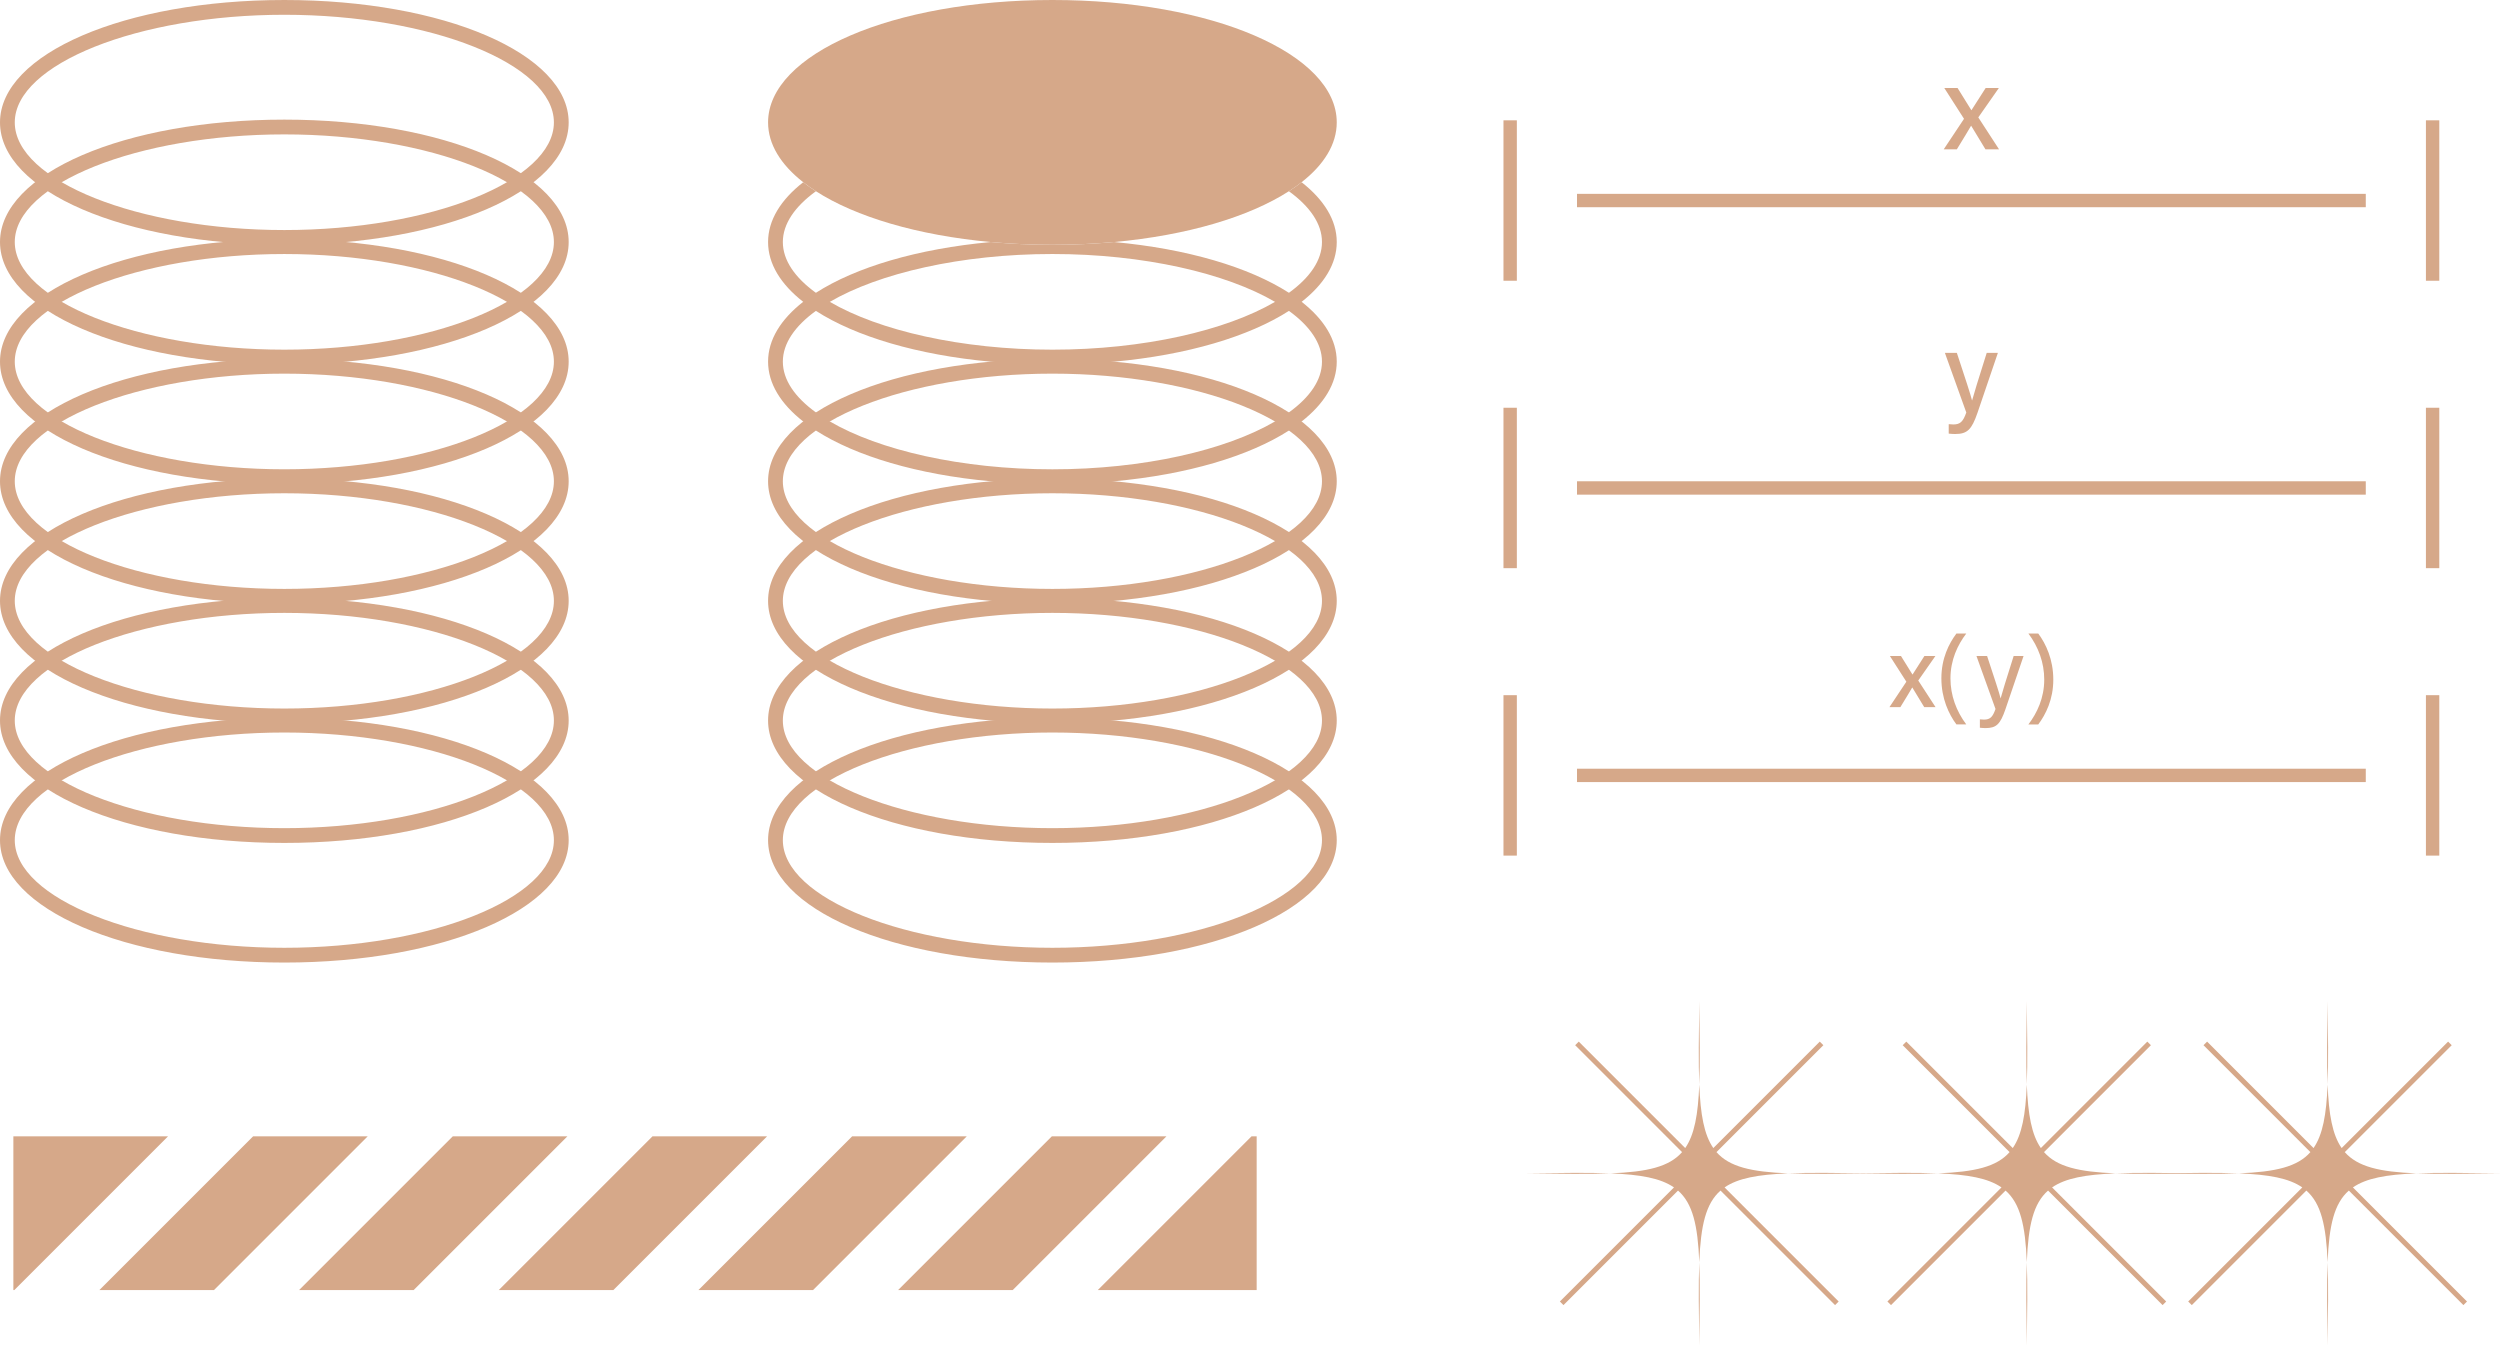 <?xml version="1.0" encoding="UTF-8" standalone="no"?><!DOCTYPE svg PUBLIC "-//W3C//DTD SVG 1.1//EN" "http://www.w3.org/Graphics/SVG/1.1/DTD/svg11.dtd"><svg width="6789px" height="3655px" version="1.1" xmlns="http://www.w3.org/2000/svg" xmlns:xlink="http://www.w3.org/1999/xlink" xml:space="preserve" xmlns:serif="http://www.serif.com/" style="fill-rule:evenodd;clip-rule:evenodd;stroke-linejoin:round;stroke-miterlimit:2;"><g><path d="M772.144,40.116c-396.805,0 -732.033,133.856 -732.033,292.295c0,158.444 335.228,292.3 732.033,292.3c396.8,0 732.028,-133.856 732.028,-292.3c0,-158.439 -335.228,-292.295 -732.028,-292.295Zm0,624.706c-432.983,0 -772.144,-146.011 -772.144,-332.411c0,-186.4 339.161,-332.411 772.144,-332.411c432.978,0 772.139,146.011 772.139,332.411c0,186.4 -339.161,332.411 -772.139,332.411Z" style="fill:#d6a889;fill-rule:nonzero;"/><path d="M772.144,364.961c-396.805,0 -732.033,133.861 -732.033,292.299c0,158.44 335.228,292.301 732.033,292.301c396.8,-0 732.028,-133.861 732.028,-292.301c0,-158.438 -335.228,-292.299 -732.028,-292.299Zm0,624.711c-432.983,0 -772.144,-146.017 -772.144,-332.412c0,-186.405 339.161,-332.416 772.144,-332.416c432.978,0 772.139,146.011 772.139,332.416c0,186.395 -339.161,332.412 -772.139,332.412Z" style="fill:#d6a889;fill-rule:nonzero;"/><path d="M772.144,689.811c-396.805,-0 -732.033,133.855 -732.033,292.3c0,158.439 335.228,292.3 732.033,292.3c396.8,-0 732.028,-133.861 732.028,-292.3c0,-158.445 -335.228,-292.3 -732.028,-292.3Zm0,624.711c-432.983,-0 -772.144,-146.006 -772.144,-332.411c0,-186.4 339.161,-332.411 772.144,-332.411c432.978,-0 772.139,146.011 772.139,332.411c0,186.405 -339.161,332.411 -772.139,332.411Z" style="fill:#d6a889;fill-rule:nonzero;"/><path d="M772.144,1014.67c-396.805,0 -732.033,133.862 -732.033,292.295c0,158.433 335.228,292.294 732.033,292.294c396.8,0 732.028,-133.861 732.028,-292.294c0,-158.433 -335.228,-292.295 -732.028,-292.295Zm0,624.7c-432.983,0 -772.144,-146.005 -772.144,-332.405c0,-186.406 339.161,-332.406 772.144,-332.406c432.978,0 772.139,146 772.139,332.406c0,186.4 -339.161,332.405 -772.139,332.405Z" style="fill:#d6a889;fill-rule:nonzero;"/><path d="M772.144,1339.51c-396.805,-0 -732.033,133.861 -732.033,292.294c0,158.45 335.228,292.311 732.033,292.311c396.8,0 732.028,-133.861 732.028,-292.311c0,-158.433 -335.228,-292.294 -732.028,-292.294Zm0,624.716c-432.983,0 -772.144,-146.016 -772.144,-332.422c0,-186.4 339.161,-332.405 772.144,-332.405c432.978,-0 772.139,146.005 772.139,332.405c0,186.406 -339.161,332.422 -772.139,332.422Z" style="fill:#d6a889;fill-rule:nonzero;"/><path d="M772.144,1664.36c-396.805,-0 -732.033,133.855 -732.033,292.295c0,158.443 335.228,292.305 732.033,292.305c396.8,0 732.028,-133.862 732.028,-292.305c0,-158.44 -335.228,-292.295 -732.028,-292.295Zm0,624.711c-432.983,-0 -772.144,-146.016 -772.144,-332.416c0,-186.407 339.161,-332.412 772.144,-332.412c432.978,-0 772.139,146.005 772.139,332.412c0,186.4 -339.161,332.416 -772.139,332.416Z" style="fill:#d6a889;fill-rule:nonzero;"/><path d="M772.144,1989.21c-396.805,-0 -732.033,133.862 -732.033,292.306c0,158.439 335.228,292.299 732.033,292.299c396.8,0 732.028,-133.86 732.028,-292.299c0,-158.444 -335.228,-292.306 -732.028,-292.306Zm0,624.717c-432.983,0 -772.144,-146.005 -772.144,-332.411c0,-186.4 339.161,-332.417 772.144,-332.417c432.978,-0 772.139,146.017 772.139,332.417c0,186.406 -339.161,332.411 -772.139,332.411Z" style="fill:#d6a889;fill-rule:nonzero;"/><path d="M3630.07,332.389c0,59.367 -34.494,114.716 -95.466,162.449c-10.695,8.423 -22.195,16.578 -34.495,24.467c-108.3,69.661 -276.1,119.8 -474.783,137.983c-0.134,-0.133 -0.267,-0.133 -0.4,0c-53.617,4.95 -109.506,7.489 -167,7.489c-57.489,0 -113.245,-2.539 -166.861,-7.489l-0.267,0c-0.133,-0.133 -0.267,0 -0.267,0c-198.689,-18.316 -366.616,-68.322 -474.783,-137.983c-12.306,-7.889 -23.8,-16.044 -34.5,-24.467c-60.967,-47.733 -95.461,-103.082 -95.461,-162.449c-0,-186.384 339.205,-332.389 772.139,-332.389c432.939,-0 772.144,146.005 772.144,332.389Z" style="fill:#d6a889;fill-rule:nonzero;"/><path d="M3534.61,494.838c-10.695,8.423 -22.195,16.578 -34.495,24.467c57.095,41.45 89.85,88.512 89.85,137.983c0,49.473 -32.755,96.54 -89.716,137.851c-11.634,8.422 -24.2,16.577 -37.839,24.6c-133.034,77.683 -356.723,129.828 -604.478,129.828c-247.75,-0 -471.439,-52.145 -604.478,-129.828c-13.633,-8.023 -26.205,-16.178 -37.833,-24.6c-56.961,-41.311 -89.717,-88.378 -89.717,-137.851c0,-49.471 32.756,-96.533 89.85,-137.983c-12.306,-7.889 -23.8,-16.044 -34.5,-24.467c-60.967,47.734 -95.461,103.09 -95.461,162.45c-0,59.367 34.361,114.584 95.328,162.317c10.7,8.428 22.194,16.717 34.5,24.605c108.166,69.657 275.961,119.662 474.783,137.979c0.133,-0.128 0.267,-0.128 0.4,-0c0.133,-0.128 0.133,-0.128 0.267,-0c53.616,4.95 109.372,7.489 166.861,7.489c57.494,-0 113.383,-2.539 167,-7.489c0.133,-0.128 0.133,-0 0.133,-0c0.133,-0.128 0.133,-0.128 0.267,-0c0.133,-0.128 0.133,-0 0.133,-0c198.683,-18.178 366.484,-68.456 474.784,-137.979c12.3,-7.888 23.8,-16.177 34.494,-24.605c60.972,-47.733 95.333,-102.95 95.333,-162.317c0,-59.36 -34.494,-114.716 -95.466,-162.45Z" style="fill:#d6a889;fill-rule:nonzero;"/><path d="M3500.11,1120.04c-11.633,8.427 -24.2,16.583 -37.705,24.472l-0.134,-0c-133.033,77.811 -356.722,129.961 -604.344,129.961c-247.617,-0 -471.306,-52.15 -604.339,-129.961l-0.139,-0c-13.5,-7.889 -26.072,-16.045 -37.7,-24.472c-57.094,-41.312 -89.85,-88.378 -89.85,-137.978c0,-49.472 32.756,-96.539 89.717,-137.851c11.628,-8.427 24.2,-16.583 37.833,-24.471c133.039,-77.811 356.728,-129.956 604.478,-129.956c247.755,-0 471.444,52.145 604.478,129.956c13.639,7.888 26.205,16.044 37.839,24.471c56.961,41.312 89.716,88.379 89.716,137.851c0,49.6 -32.755,96.666 -89.85,137.978Zm34.628,-300.434c-10.694,-8.422 -22.194,-16.578 -34.494,-24.466c-108.167,-69.528 -276.234,-119.667 -474.917,-137.851c-0.134,-0.133 -0.267,-0.133 -0.4,0c-53.617,4.95 -109.506,7.489 -167,7.489c-57.489,0 -113.245,-2.539 -166.861,-7.489l-0.267,0c-0.133,-0.133 -0.267,0 -0.267,0c-198.689,18.184 -366.75,68.323 -474.916,137.851c-12.306,7.888 -23.8,16.044 -34.5,24.466c-60.967,47.734 -95.328,103.089 -95.328,162.456c-0,59.361 34.361,114.716 95.328,162.45c10.7,8.422 22.194,16.578 34.5,24.6c108.166,69.528 276.094,119.667 474.65,137.85c53.75,5.078 109.9,7.622 167.661,7.622c57.761,0 113.917,-2.544 167.667,-7.622c198.549,-18.183 366.483,-68.322 474.65,-137.85c12.3,-8.022 23.8,-16.178 34.494,-24.6c60.972,-47.734 95.333,-103.089 95.333,-162.45c0,-59.367 -34.361,-114.722 -95.333,-162.456Z" style="fill:#d6a889;fill-rule:nonzero;"/><path d="M2857.93,1014.67c-396.8,0 -732.028,133.862 -732.028,292.295c0,158.433 335.228,292.294 732.028,292.294c396.805,0 732.033,-133.861 732.033,-292.294c0,-158.433 -335.228,-292.295 -732.033,-292.295Zm-0,624.7c-432.978,0 -772.139,-146.005 -772.139,-332.405c-0,-186.406 339.161,-332.406 772.139,-332.406c432.983,0 772.144,146 772.144,332.406c0,186.4 -339.161,332.405 -772.144,332.405Z" style="fill:#d6a889;fill-rule:nonzero;"/><path d="M2857.93,1339.51c-396.8,-0 -732.028,133.861 -732.028,292.294c0,158.45 335.228,292.311 732.028,292.311c396.805,0 732.033,-133.861 732.033,-292.311c0,-158.433 -335.228,-292.294 -732.033,-292.294Zm-0,624.716c-432.978,0 -772.139,-146.016 -772.139,-332.422c-0,-186.4 339.161,-332.405 772.139,-332.405c432.983,-0 772.144,146.005 772.144,332.405c0,186.406 -339.161,332.422 -772.144,332.422Z" style="fill:#d6a889;fill-rule:nonzero;"/><path d="M2857.93,1664.36c-396.8,-0 -732.028,133.855 -732.028,292.295c0,158.443 335.228,292.305 732.028,292.305c396.805,0 732.033,-133.862 732.033,-292.305c0,-158.44 -335.228,-292.295 -732.033,-292.295Zm-0,624.711c-432.978,-0 -772.139,-146.016 -772.139,-332.416c-0,-186.407 339.161,-332.412 772.139,-332.412c432.983,-0 772.144,146.005 772.144,332.412c0,186.4 -339.161,332.416 -772.144,332.416Z" style="fill:#d6a889;fill-rule:nonzero;"/><path d="M2857.93,1989.21c-396.8,-0 -732.028,133.862 -732.028,292.306c0,158.439 335.228,292.299 732.028,292.299c396.805,0 732.033,-133.86 732.033,-292.299c0,-158.444 -335.228,-292.306 -732.033,-292.306Zm-0,624.717c-432.978,0 -772.139,-146.005 -772.139,-332.411c-0,-186.4 339.161,-332.417 772.139,-332.417c432.983,-0 772.144,146.017 772.144,332.417c0,186.406 -339.161,332.411 -772.144,332.411Z" style="fill:#d6a889;fill-rule:nonzero;"/><rect x="4082.83" y="326.739" width="36.306" height="435.655" style="fill:#d6a889;fill-rule:nonzero;"/><rect x="6587.83" y="326.739" width="36.333" height="435.655" style="fill:#d6a889;fill-rule:nonzero;"/><rect x="4282.51" y="526.416" width="2141.98" height="36.3" style="fill:#d6a889;fill-rule:nonzero;"/><path d="M5315.94,238.905c22.278,35.923 31.667,51.095 37.444,60.311l0.334,0c6.833,-10.678 20.055,-31.7 38.555,-60.311l35.889,0l-55.889,79.911l56.278,86.622l-36.889,0c-19.222,-31.733 -32.389,-53.321 -38.722,-63.877l-0.333,-0c-5.334,9.188 -18.389,31.289 -38.556,63.877l-35.611,0l55.056,-82.794l-53.612,-83.739l36.056,0Z" style="fill:#d6a889;fill-rule:nonzero;"/><rect x="4082.83" y="1107.28" width="36.306" height="435.655" style="fill:#d6a889;fill-rule:nonzero;"/><rect x="6587.83" y="1107.28" width="36.333" height="435.655" style="fill:#d6a889;fill-rule:nonzero;"/><rect x="4282.51" y="1306.96" width="2141.98" height="36.306" style="fill:#d6a889;fill-rule:nonzero;"/><path d="M5313.99,958.194c23.445,70.756 37.389,113.522 41.223,129.122l0.277,0c4.723,-17.328 15.501,-52.933 39.667,-129.122l30.328,0l-55.439,162.9c-15.722,45.567 -27.611,57.506 -60.667,57.506c-4.666,-0 -11.166,-0.312 -17.444,-1.062l-0,-25.672c3.722,0.484 8.333,0.789 12.555,0.789c19.001,0 26.612,-8.088 35.167,-32.444l-58.166,-162.017l32.499,0Z" style="fill:#d6a889;fill-rule:nonzero;"/><rect x="4082.83" y="1887.83" width="36.306" height="435.65" style="fill:#d6a889;fill-rule:nonzero;"/><rect x="6587.83" y="1887.83" width="36.333" height="435.65" style="fill:#d6a889;fill-rule:nonzero;"/><rect x="4282.51" y="2087.51" width="2141.98" height="36.305" style="fill:#d6a889;fill-rule:nonzero;"/><path d="M5162.28,1781.45c18.534,29.929 26.372,42.568 31.2,50.251l0.278,-0c5.672,-8.901 16.694,-26.412 32.111,-50.251l29.9,0l-46.555,66.578l46.889,72.173l-30.728,-0c-16.039,-26.439 -26.983,-44.423 -32.295,-53.223l-0.261,0c-4.444,7.656 -15.344,26.067 -32.122,53.223l-29.678,-0l45.889,-68.983l-44.7,-69.768l30.072,0Z" style="fill:#d6a889;fill-rule:nonzero;"/><path d="M5339.61,1720.42c-23.389,30.772 -42.945,71.656 -42.945,121.877c0,45.967 15.833,88.901 42.945,124.973l-26.778,-0c-20.889,-28.067 -40.834,-70.561 -40.834,-125.245c0,-54.06 20.5,-94.399 40.834,-121.605l26.778,-0Z" style="fill:#d6a889;fill-rule:nonzero;"/><path d="M5396.16,1781.45c20.834,62.834 33.167,100.818 36.556,114.667l0.278,0c4.222,-15.383 13.777,-47 35.277,-114.667l26.889,0l-49.222,144.673c-13.945,40.461 -24.5,51.066 -53.889,51.066c-4.166,0 -9.889,-0.271 -15.5,-0.944l0,-22.789c3.333,0.417 7.389,0.689 11.167,0.689c16.883,0 23.667,-7.184 31.278,-28.811l-51.723,-143.884l28.889,0Z" style="fill:#d6a889;fill-rule:nonzero;"/><path d="M5508.33,1967.27c23.444,-30.772 43,-71.65 43,-121.878c-0,-45.956 -15.889,-88.9 -43,-124.972l26.778,-0c20.888,28.066 40.833,70.566 40.833,125.245c0,54.066 -20.5,94.405 -40.833,121.605l-26.778,-0Z" style="fill:#d6a889;fill-rule:nonzero;"/><path d="M2083.04,3085.88l-311.216,0l-417.5,417.5l311.216,0l417.5,-417.5Z" style="fill:#d6a889;fill-rule:nonzero;"/><path d="M2625.3,3085.88l-311.217,0l-417.5,417.5l311.217,0l417.5,-417.5Z" style="fill:#d6a889;fill-rule:nonzero;"/><path d="M269.811,3503.38l311.222,0l417.5,-417.5l-311.216,0l-417.506,417.5Z" style="fill:#d6a889;fill-rule:nonzero;"/><path d="M1540.79,3085.88l-311.217,0l-417.5,417.5l311.211,0l417.506,-417.5Z" style="fill:#d6a889;fill-rule:nonzero;"/><path d="M2981.09,3503.38l431.523,0l-0,-417.5l-14.023,0l-417.5,417.5Z" style="fill:#d6a889;fill-rule:nonzero;"/><path d="M456.272,3085.88l-419.972,0l-0,417.5l2.472,0l417.5,-417.5Z" style="fill:#d6a889;fill-rule:nonzero;"/><path d="M3167.56,3085.88l-311.217,0l-417.5,417.5l311.216,0l417.501,-417.5Z" style="fill:#d6a889;fill-rule:nonzero;"/><path d="M4614.52,3654.49c1.217,-92.55 2.345,-166.877 0,-226.8c-2.35,59.923 -1.217,134.25 0,226.8Z" style="fill:#d6a889;fill-rule:nonzero;"/><path d="M4146.42,3186.39c92.55,1.217 166.878,2.35 226.8,-0c-59.922,-2.345 -134.25,-1.217 -226.8,-0Z" style="fill:#d6a889;fill-rule:nonzero;"/><path d="M4614.52,2718.29c-1.217,92.55 -2.35,166.883 0,226.8c2.345,-59.917 1.217,-134.25 0,-226.8Z" style="fill:#d6a889;fill-rule:nonzero;"/><path d="M5082.62,3186.39c-92.55,-1.217 -166.883,-2.345 -226.8,-0c59.917,2.35 134.25,1.217 226.8,-0Z" style="fill:#d6a889;fill-rule:nonzero;"/><path d="M4855.82,3186.39c-100.205,-3.927 -159.639,-17.839 -194.561,-57.711l290.283,-290.289l-9.783,-9.783l-289.078,289.078c-25.1,-36.312 -34.961,-90.889 -38.161,-172.595c-3.2,81.706 -13.061,136.283 -38.167,172.595l-289.077,-289.078l-9.784,9.783l290.289,290.289c-34.922,39.872 -94.355,53.784 -194.561,57.711c81.706,3.206 136.284,13.061 172.589,38.167l-309.833,309.833l9.783,9.783l311.05,-311.044c39.872,34.923 53.783,94.356 57.711,194.561c3.928,-100.205 17.839,-159.638 57.711,-194.561l311.045,311.044l9.783,-9.783l-309.833,-309.833c36.311,-25.106 90.889,-34.961 172.594,-38.167Z" style="fill:#d6a889;fill-rule:nonzero;"/><path d="M5503.99,3654.49c1.223,-92.55 2.334,-166.877 0,-226.8c-2.388,59.923 -1.222,134.25 0,226.8Z" style="fill:#d6a889;fill-rule:nonzero;"/><path d="M5035.88,3186.39c92.55,1.217 166.883,2.35 226.783,-0c-59.9,-2.345 -134.233,-1.217 -226.783,-0Z" style="fill:#d6a889;fill-rule:nonzero;"/><path d="M5503.99,2718.29c-1.222,92.55 -2.388,166.883 0,226.8c2.334,-59.917 1.223,-134.25 0,-226.8Z" style="fill:#d6a889;fill-rule:nonzero;"/><path d="M5972.11,3186.39c-92.555,-1.217 -166.888,-2.345 -226.833,-0c59.945,2.35 134.278,1.217 226.833,-0Z" style="fill:#d6a889;fill-rule:nonzero;"/><path d="M5745.27,3186.39c-100.222,-3.927 -159.611,-17.839 -194.555,-57.711l290.277,-290.289l-9.777,-9.783l-289.056,289.078c-25.111,-36.312 -35,-90.889 -38.167,-172.595c-3.222,81.706 -13.055,136.283 -38.172,172.595l-289.083,-289.078l-9.783,9.783l290.261,290.289c-34.889,39.872 -94.334,53.784 -194.556,57.711c81.722,3.206 136.278,13.061 172.606,38.167l-309.828,309.833l9.783,9.783l311.044,-311.044c39.895,34.923 53.784,94.356 57.728,194.561c3.889,-100.205 17.834,-159.638 57.723,-194.561l310.999,311.044l9.778,-9.783l-309.833,-309.833c36.333,-25.106 90.889,-34.961 172.611,-38.167Z" style="fill:#d6a889;fill-rule:nonzero;"/><path d="M6320.83,3654.49c1.222,-92.55 2.333,-166.877 -0,-226.8c-2.334,59.923 -1.222,134.25 -0,226.8Z" style="fill:#d6a889;fill-rule:nonzero;"/><path d="M5852.72,3186.39c92.555,1.217 166.889,2.35 226.833,-0c-59.944,-2.345 -134.278,-1.217 -226.833,-0Z" style="fill:#d6a889;fill-rule:nonzero;"/><path d="M6320.83,2718.29c-1.222,92.55 -2.334,166.883 -0,226.8c2.333,-59.917 1.222,-134.25 -0,-226.8Z" style="fill:#d6a889;fill-rule:nonzero;"/><path d="M6788.94,3186.39c-92.556,-1.217 -166.889,-2.345 -226.833,-0c59.944,2.35 134.277,1.217 226.833,-0Z" style="fill:#d6a889;fill-rule:nonzero;"/><path d="M6562.11,3186.39c-100.167,-3.927 -159.611,-17.839 -194.556,-57.711l290.333,-290.289l-9.833,-9.783l-289.056,289.078c-25.111,-36.312 -34.944,-90.889 -38.166,-172.595c-3.222,81.706 -13.056,136.283 -38.167,172.595l-289.056,-289.078l-9.777,9.783l290.277,290.289c-34.944,39.872 -94.389,53.784 -194.555,57.711c81.667,3.206 136.278,13.061 172.556,38.167l-309.834,309.833l9.778,9.783l311.055,-311.044c39.89,34.923 53.778,94.356 57.723,194.561c3.944,-100.205 17.833,-159.638 57.722,-194.561l311.056,311.044l9.777,-9.783l-309.833,-309.833c36.278,-25.106 90.889,-34.961 172.556,-38.167Z" style="fill:#d6a889;fill-rule:nonzero;"/></g></svg>